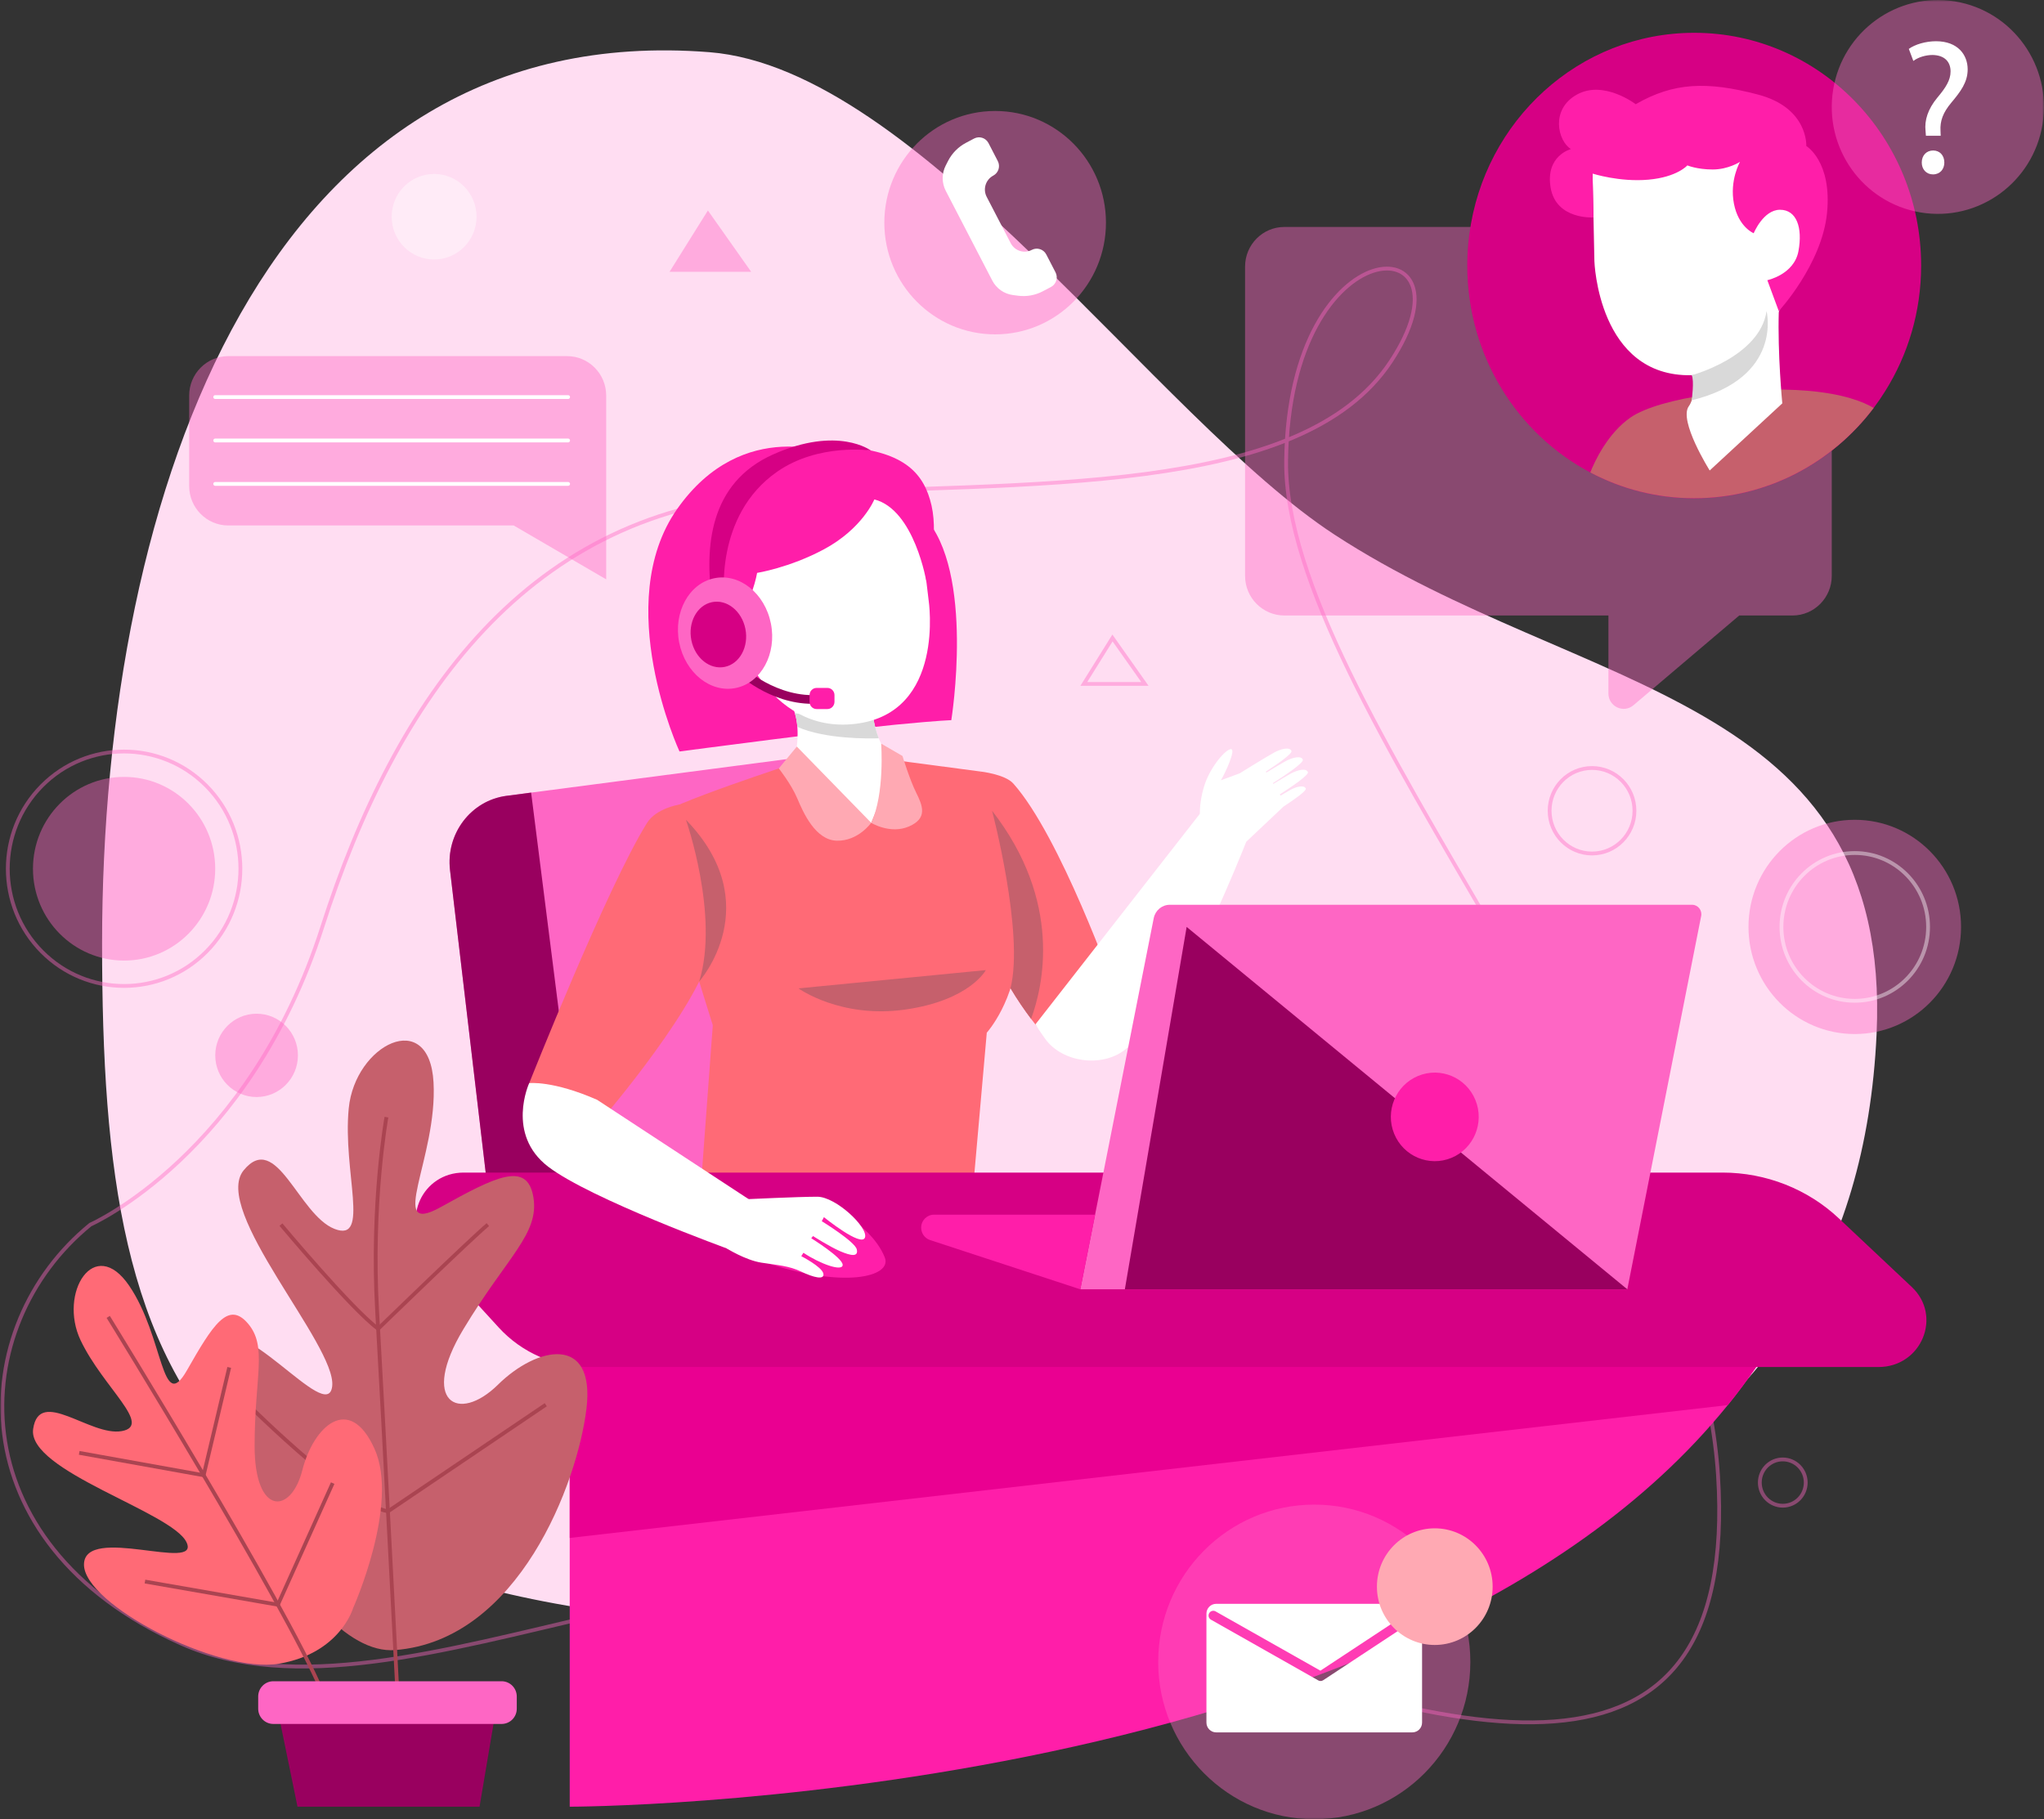 <svg width="537" height="478" viewBox="0 0 537 478" fill="none" xmlns="http://www.w3.org/2000/svg">
<rect x="0" y="0" width="537" height="478" fill="#333333" stroke="none"/>
<g clip-path="url(#clip0_93_10237)">
<mask id="mask0_93_10237" style="mask-type:luminance" maskUnits="userSpaceOnUse" x="0" y="0" width="537" height="478">
<path d="M537 0H0V478H537V0Z" fill="white"/>
</mask>
<g mask="url(#mask0_93_10237)">
<path d="M493.018 271.687C487.533 391.249 382.01 425.287 250.573 427.838C50.15 431.742 26.819 367.556 26.819 247.869C26.819 128.182 70.515 4.603 186.363 13.71C241.402 18.038 303.876 109.993 350.65 140.503C415.269 182.659 497.151 181.871 493.018 271.687Z" fill="#FFDDF2"/>
<path opacity="0.42" d="M23.741 321.761C23.741 321.761 65.489 303.397 84.675 243.541C103.874 183.672 138.66 133.261 204.594 129.883C270.518 126.493 341.826 130.658 365.393 94.982C388.947 59.306 338.6 58.493 337.892 121.089C337.184 183.684 445.686 298.481 451.358 387.622C457.03 476.762 383.772 459.074 292.757 423.235C201.741 387.409 106.728 458.31 47.507 431.791C-11.714 405.259 -9.146 348.543 23.741 321.761Z" stroke="#FE66C4" stroke-miterlimit="10"/>
<path opacity="0.42" d="M32.602 252.385C45.823 252.385 56.541 241.581 56.541 228.255C56.541 214.928 45.823 204.125 32.602 204.125C19.38 204.125 8.662 214.928 8.662 228.255C8.662 241.581 19.38 252.385 32.602 252.385Z" fill="#FE66C4"/>
<path opacity="0.42" d="M54.206 250.032C66.138 238.004 66.138 218.505 54.206 206.478C42.274 194.451 22.929 194.451 10.997 206.478C-0.935 218.505 -0.935 238.004 10.997 250.032C22.929 262.059 42.274 262.059 54.206 250.032Z" stroke="#FE66C4" stroke-miterlimit="10"/>
<path opacity="0.42" d="M487.285 271.687C502.707 271.687 515.209 259.086 515.209 243.541C515.209 227.996 502.707 215.396 487.285 215.396C471.865 215.396 459.362 227.996 459.362 243.541C459.362 259.086 471.865 271.687 487.285 271.687Z" fill="#FE66C4"/>
<path opacity="0.42" d="M292.272 167.623L284.74 179.695H300.787L292.272 167.623Z" stroke="#FE66C4" stroke-miterlimit="10"/>
<path opacity="0.42" d="M185.98 55.303L175.903 71.415H197.348L185.98 55.303Z" fill="#FE66C4"/>
<path opacity="0.42" d="M261.445 87.852C277.524 87.852 290.559 74.713 290.559 58.505C290.559 42.298 277.524 29.159 261.445 29.159C245.365 29.159 232.331 42.298 232.331 58.505C232.331 74.713 245.365 87.852 261.445 87.852Z" fill="#FE66C4"/>
<path d="M260.861 54.878L259.223 51.725C258.168 49.699 258.95 47.197 260.961 46.134C262.325 45.408 262.86 43.707 262.14 42.319L259.695 37.59C258.975 36.214 257.288 35.676 255.909 36.402L253.775 37.528C251.765 38.591 250.126 40.242 249.084 42.269L248.464 43.482C247.384 45.571 247.396 48.06 248.476 50.149L253.056 58.981L256.108 64.873L260.687 73.704C261.767 75.793 263.79 77.219 266.111 77.519L267.451 77.695C269.697 77.995 271.981 77.582 273.992 76.519L276.126 75.393C277.491 74.667 278.024 72.966 277.318 71.578L274.872 66.849C274.152 65.473 272.464 64.935 271.087 65.648C269.077 66.711 266.595 65.923 265.54 63.897L263.902 60.745L260.861 54.878Z" fill="white"/>
<path opacity="0.42" d="M474.403 389.536C474.403 392.888 471.71 395.615 468.372 395.615C465.045 395.615 462.34 392.9 462.34 389.536C462.34 386.17 465.033 383.456 468.372 383.456C471.71 383.468 474.403 386.183 474.403 389.536Z" stroke="#FE66C4" stroke-miterlimit="10"/>
<path opacity="0.42" d="M114.05 68.175C120.206 68.175 125.195 63.146 125.195 56.942C125.195 50.738 120.206 45.709 114.05 45.709C107.896 45.709 102.906 50.738 102.906 56.942C102.906 63.146 107.896 68.175 114.05 68.175Z" fill="white"/>
<path opacity="0.42" d="M418.26 224.252C424.415 224.252 429.405 219.222 429.405 213.019C429.405 206.814 424.415 201.785 418.26 201.785C412.106 201.785 407.116 206.814 407.116 213.019C407.116 219.222 412.106 224.252 418.26 224.252Z" stroke="#FE66C4" stroke-miterlimit="10"/>
<path opacity="0.42" d="M67.412 288.236C73.409 288.236 78.271 283.336 78.271 277.29C78.271 271.246 73.409 266.345 67.412 266.345C61.415 266.345 56.553 271.246 56.553 277.29C56.553 283.336 61.415 288.236 67.412 288.236Z" fill="#FE66C4"/>
<path opacity="0.42" d="M487.286 262.955C497.923 262.955 506.546 254.263 506.546 243.541C506.546 232.819 497.923 224.126 487.286 224.126C476.648 224.126 468.025 232.819 468.025 243.541C468.025 254.263 476.648 262.955 487.286 262.955Z" stroke="white" stroke-miterlimit="10"/>
<path opacity="0.42" d="M470.915 59.631H337.432C331.723 59.631 327.106 64.297 327.106 70.039V151.311C327.106 157.065 331.736 161.718 337.432 161.718H422.565V182.209C422.565 185.636 426.536 187.5 429.143 185.298L456.929 161.718H470.915C476.624 161.718 481.24 157.052 481.24 151.311V70.051C481.24 64.297 476.624 59.631 470.915 59.631Z" fill="#FE66C4"/>
<path d="M504.721 69.776C504.721 81.922 501.258 93.244 495.289 102.751C494.345 104.276 493.328 105.765 492.248 107.191C481.34 121.626 464.276 130.921 445.102 130.921C435.26 130.921 425.978 128.481 417.8 124.141C398.601 113.984 385.484 93.444 385.484 69.776C385.484 67.011 385.657 64.284 386.017 61.608C389.901 31.698 414.883 8.619 445.102 8.619C478.026 8.619 504.721 36.001 504.721 69.776Z" fill="#D60084"/>
<path d="M492.248 107.179C481.339 121.614 464.275 130.909 445.101 130.909C435.26 130.909 425.977 128.469 417.799 124.128C418.916 121.314 422.341 113.846 428.41 109.668C435.98 104.439 458.988 101.299 474.948 102.675C484.367 103.476 489.567 105.59 492.248 107.179Z" fill="#C6606C"/>
<path d="M418.258 38.753L418.879 68.613C418.879 68.613 419.822 99.122 444.444 98.584C469.078 98.046 474.278 60.357 474.278 60.357L470.406 37.49C470.406 37.49 441.614 18.126 418.258 38.753Z" fill="white"/>
<path d="M444.618 91.404C444.618 91.404 446.442 102.95 443.687 106.728C440.931 110.505 449.172 123.615 449.172 123.615L468.246 105.978C468.246 105.978 466.981 93.043 467.328 81.722L444.618 91.404Z" fill="white"/>
<path d="M418.396 45.608C418.396 45.608 425.482 47.885 433.065 47.209C440.648 46.534 443.303 43.457 443.303 43.457C443.303 43.457 445.835 44.532 449.955 44.532C454.075 44.532 457.141 42.519 457.141 42.519C457.141 42.519 454.348 47.347 455.539 53.514C456.732 59.681 460.728 61.282 460.728 61.282C460.728 61.282 463.259 55.115 467.639 55.115C472.02 55.115 473.622 59.806 472.492 65.973C471.363 72.14 464.313 73.616 464.313 73.616L467.317 81.735C467.317 81.735 478.672 69.463 480 55.928C481.328 42.394 474.552 38.366 474.552 38.366C474.552 38.366 475.123 28.308 461.807 24.831C448.491 21.341 439.717 21.616 429.739 27.383C429.739 27.383 421.362 20.953 414.313 24.831C407.265 28.721 409.262 37.027 412.712 39.166C412.712 39.166 405.936 40.905 407.389 49.349C408.853 57.792 418.619 57.129 418.619 57.129L418.396 45.608Z" fill="#FF1EA9"/>
<path d="M444.444 98.585C444.444 98.585 462.352 93.806 464.113 81.735C464.113 81.735 468.556 99.235 444.444 105.177C444.444 105.177 445.163 99.974 444.444 98.585Z" fill="#D9D9D9"/>
<path opacity="0.42" d="M536.621 32.629C539.104 17.316 528.802 2.872 513.609 0.37C498.416 -2.133 484.088 8.252 481.605 23.565C479.122 38.879 489.425 53.322 504.617 55.825C519.81 58.327 534.138 47.942 536.621 32.629Z" fill="#FE66C4"/>
<path d="M505.976 35.664L505.877 34.363C505.578 31.648 506.472 28.683 508.967 25.669C511.213 23.004 512.454 21.04 512.454 18.776C512.454 16.212 510.853 14.498 507.713 14.448C505.913 14.448 503.928 15.049 502.675 16.012L501.484 12.847C503.134 11.646 505.976 10.833 508.619 10.833C514.352 10.833 516.946 14.398 516.946 18.226C516.946 21.641 515.048 24.105 512.652 26.97C510.456 29.584 509.662 31.798 509.811 34.363L509.86 35.664H505.976ZM504.884 42.706C504.884 40.842 506.125 39.541 507.874 39.541C509.624 39.541 510.816 40.842 510.816 42.706C510.816 44.47 509.674 45.821 507.825 45.821C506.075 45.821 504.884 44.47 504.884 42.706Z" fill="white"/>
<path d="M461.718 358.462C461.631 358.75 461.519 358.988 461.383 359.176C459.025 362.615 456.543 365.955 453.924 369.183H453.912C368.728 474.697 149.677 474.697 149.677 474.697V348.768H461.383C461.383 348.768 462.586 355.622 461.718 358.462Z" fill="#FF1EA9"/>
<path d="M461.718 358.462C461.631 358.751 461.519 358.988 461.383 359.176C459.025 362.615 456.543 365.956 453.924 369.183H453.912L149.677 404.083V358.462H461.718Z" fill="#EA0091"/>
<path d="M292.754 259.69L277.676 275.802C277.676 275.802 274.586 272.599 270.888 267.696C269.125 265.344 267.227 262.605 265.477 259.641C263.181 255.762 261.121 251.509 259.942 247.243C255.971 232.92 257.597 202.711 257.597 202.711C257.597 202.711 264.025 203.411 266.222 205.876C278.595 219.761 292.754 259.69 292.754 259.69Z" fill="#FF6A76"/>
<path d="M236.076 312.317H128.108L118.242 228.63C117.112 219.048 123.739 210.329 133.059 209.103L139.55 208.253L222.052 197.445L236.076 312.317Z" fill="#FE66C4"/>
<path d="M209.717 200.221C209.717 200.221 174.584 211.605 172.673 214.544C170.774 217.472 187.267 269.372 187.267 269.372L184.09 312.329H255.635L259.246 271.336C259.246 271.336 266.903 262.867 267.375 248.87C267.846 234.872 257.596 202.711 257.596 202.711L232.638 199.408L209.717 200.221Z" fill="#FF6A76"/>
<path d="M219.769 119.6C219.769 119.6 195.284 108.98 177.897 133.748C160.51 158.516 178.518 197.445 178.518 197.445C178.518 197.445 222.884 191.603 235.157 190.414C247.431 189.226 249.925 189.226 249.925 189.226C249.925 189.226 256.255 150.11 242.752 135.725C229.238 121.351 219.769 119.6 219.769 119.6Z" fill="#FF1EA9"/>
<path d="M228.878 216.195L208.203 201.91C208.203 201.91 209.903 196.444 209.481 190.977C209.382 189.764 209.183 188.551 208.835 187.4C208.662 186.824 208.45 186.261 208.203 185.711L228.878 184.673C228.878 184.673 229.015 186.362 229.4 188.538C229.709 190.24 230.168 192.241 230.864 193.98C231.359 195.268 231.98 196.406 232.75 197.194C235.914 200.435 228.878 216.195 228.878 216.195Z" fill="white"/>
<path d="M230.865 193.98C228.208 194.067 216.804 194.242 209.482 190.977C209.383 189.764 209.184 188.551 208.836 187.4C208.836 187.4 222.773 189.113 229.4 188.538C229.71 190.239 230.169 192.241 230.865 193.98Z" fill="#D9D9D9"/>
<path d="M240.52 128.995L243.97 157.715C243.97 157.715 248.488 187.312 224.797 190.177C201.106 193.054 193.138 165.446 193.138 165.446L190.333 134.961C190.321 134.961 215.315 112.432 240.52 128.995Z" fill="white"/>
<path d="M229.711 131.221C229.711 131.221 226.609 138.901 216.42 144.355C207.385 149.184 198.909 150.522 198.909 150.522C198.909 150.522 197.543 158.616 192.977 163.682C192.977 163.682 185.06 148.546 188.298 135.511C191.525 122.477 208.217 116.185 222.873 117.511C237.517 118.837 242.791 124.254 244.74 132.859C246.688 141.466 243.437 153.099 243.437 153.099C243.437 153.099 240.297 133.911 229.711 131.221Z" fill="#FF1EA9"/>
<path d="M190.32 157.353C190.32 157.353 187.503 135.511 204.207 123.916C215.09 116.36 228.792 118.374 228.792 118.374C228.792 118.374 220.154 111.819 203.14 119.387C186.126 126.956 185.257 144.068 186.982 157.353H190.32Z" fill="#D60084"/>
<path d="M152.73 312.316H128.096L118.229 228.63C117.1 219.048 123.727 210.329 133.048 209.103L139.538 208.252L152.73 312.316Z" fill="#99005F"/>
<path d="M213.441 184.923C202.135 184.923 193.746 176.992 193.374 176.629L194.888 174.966C194.975 175.053 204.146 183.684 215.613 182.533L215.824 184.797C215.017 184.886 214.223 184.923 213.441 184.923Z" fill="#99005F"/>
<path d="M493.525 359.176H154.765C145.705 359.176 137.068 355.41 131.049 348.818L112.446 328.478C105.224 320.585 110.97 308.088 121.816 308.088H452.522C463.952 308.088 474.934 312.416 483.15 320.16L502.25 338.135C510.378 345.778 504.818 359.176 493.525 359.176Z" fill="#D60084"/>
<path d="M339.045 207.515C338.436 207.852 337.481 208.415 336.438 209.04L336.24 208.715C339.342 206.726 343.921 203.611 343.612 202.861C343.14 201.723 340.819 202.323 339.094 203.261C338.101 203.811 336.29 204.9 334.54 205.963L334.416 205.763C337.493 203.799 342.618 200.384 342.283 199.584C341.812 198.445 339.492 199.046 337.766 199.984C336.675 200.584 334.602 201.835 332.703 202.986L332.554 202.749C335.607 200.759 339.578 198.008 339.293 197.307C338.821 196.169 336.501 196.769 334.776 197.707C332.442 198.983 325.678 203.198 325.678 203.198L320.752 205.013C321.82 203.273 324.81 196.832 323.408 196.832C322.005 196.832 318.159 201.323 316.557 205.951C315.366 209.416 315.217 212.505 315.217 213.832L272.017 269.16C272.017 269.16 273.035 270.773 274.586 272.937C279.066 279.179 289.503 280.555 295.535 275.815C300.3 272.061 304.048 267.108 307.733 262.042C314.671 252.51 325.008 227.203 327.428 221.149L337.208 211.918C339.889 210.167 343.301 207.802 343.053 207.177C342.631 206.164 340.571 206.689 339.045 207.515Z" fill="white"/>
<path d="M225.404 321.548C225.404 321.548 230.454 325.301 232.453 330.392C234.45 335.483 221.681 338.761 200.372 331.468C184.872 326.164 211.045 309.877 225.404 321.548Z" fill="#FF1EA9"/>
<path d="M217.387 186.299H214.532C213.514 186.299 212.684 185.448 212.684 184.41V182.634C212.684 181.595 213.514 180.745 214.532 180.745H217.387C218.404 180.745 219.236 181.595 219.236 182.634V183.522V184.41C219.224 185.448 218.404 186.299 217.387 186.299Z" fill="#FF1EA9"/>
<path d="M202.533 163.832C204.109 171.788 200.001 179.369 193.349 180.757C186.698 182.145 180.033 176.817 178.444 168.861C176.868 160.905 180.976 153.324 187.628 151.936C194.279 150.548 200.956 155.877 202.533 163.832Z" fill="#FE66C4"/>
<path d="M195.83 165.234C196.761 169.925 194.341 174.403 190.419 175.216C186.497 176.028 182.564 172.889 181.633 168.198C180.702 163.507 183.122 159.029 187.044 158.215C190.966 157.39 194.9 160.543 195.83 165.234Z" fill="#D60084"/>
<path d="M178.456 211.405C178.456 211.405 172.425 212.318 169.968 216.246C159.469 233.083 139.042 284.584 139.042 284.584L158.749 293.365C158.749 293.365 184.662 263.105 187.044 248.707C189.426 234.309 178.456 211.405 178.456 211.405Z" fill="#FF6A76"/>
<path d="M156.886 288.974L197.332 315.493L191.623 328.265C191.623 328.265 155.224 315.08 144.03 306.55C132.848 298.006 139.029 284.584 139.029 284.584C139.029 284.584 145.233 283.846 156.886 288.974Z" fill="white"/>
<path d="M196.154 315.081C196.154 315.081 209.793 314.431 214.707 314.431C219.622 314.431 228.185 322.561 227.241 325.163C226.286 327.765 216.456 319.796 216.456 319.796L215.898 320.86C215.898 320.86 224.623 326.226 225.094 328.265C225.566 330.304 223.593 329.979 220.738 328.753C217.884 327.527 213.603 324.763 213.603 324.763L213.131 325.338C213.131 325.338 221.384 330.467 221.384 332.331C221.384 334.208 215.439 332.081 211.071 329.153L210.513 330.054C210.513 330.054 215.911 332.819 216.308 334.607C216.705 336.397 213.764 335.671 210.513 334.12C207.261 332.568 204.245 332.406 200.039 331.755C195.831 331.105 190.842 327.965 190.842 327.965L196.154 315.081Z" fill="white"/>
<path d="M446.926 240.701L427.529 338.76H283.819L303.104 241.264C303.514 239.2 305.277 237.724 307.324 237.724H444.555C446.082 237.724 447.236 239.162 446.926 240.701Z" fill="#FE66C4"/>
<path d="M283.818 338.76L244.341 325.814C242.951 325.351 242.008 324.05 242.008 322.561C242.008 320.672 243.522 319.146 245.396 319.146H287.714L283.818 338.76Z" fill="#FF1EA9"/>
<path d="M180.206 215.382C180.206 215.382 189.042 240.576 183.693 257.877C183.693 257.877 201.762 237.637 180.206 215.382Z" fill="#C6606C"/>
<path d="M270.886 267.696C269.125 265.344 267.225 262.605 265.476 259.64C269.125 245.192 260.636 213.019 260.636 213.019C279.238 236.923 274.051 259.127 270.886 267.696Z" fill="#C6606C"/>
<path d="M311.755 243.541L427.529 338.76H295.521L311.755 243.541Z" fill="#99005F"/>
<path d="M381.338 304.214C387.233 301.769 390.046 294.97 387.62 289.028C385.195 283.086 378.45 280.251 372.555 282.696C366.66 285.14 363.848 291.939 366.273 297.881C368.699 303.823 375.443 306.658 381.338 304.214Z" fill="#FF1EA9"/>
<path d="M209.346 196.156L228.879 216.183C228.879 216.183 225.492 221.012 219.857 220.887C214.223 220.749 211.046 213.531 209.458 209.766C207.857 206.001 204.605 201.898 204.605 201.898L209.346 196.156Z" fill="#FFA9B3"/>
<path d="M228.878 216.196C228.878 216.196 233.917 219.286 238.831 217.134C243.746 214.995 242.418 211.718 240.693 208.253C238.968 204.8 237.107 198.633 237.107 198.633L231.497 195.38C231.497 195.38 232.49 208.553 228.878 216.196Z" fill="#FFA9B3"/>
<path d="M258.998 254.887L209.779 259.69C209.779 259.69 220.812 267.671 237.802 265.257C254.791 262.843 258.998 254.887 258.998 254.887Z" fill="#C6606C"/>
<path opacity="0.42" d="M148.982 93.568H59.977C54.306 93.568 49.701 98.21 49.701 103.926V127.706C49.701 133.423 54.306 138.064 59.977 138.064H134.959L159.258 152.224V138.064V131.221V103.926C159.258 98.21 154.654 93.568 148.982 93.568Z" fill="#FE66C4"/>
<path d="M56.539 104.327H149.255" stroke="white" stroke-miterlimit="10" stroke-linecap="round" stroke-linejoin="round"/>
<path d="M56.539 115.734H149.255" stroke="white" stroke-miterlimit="10" stroke-linecap="round" stroke-linejoin="round"/>
<path d="M56.539 127.144H149.255" stroke="white" stroke-miterlimit="10" stroke-linecap="round" stroke-linejoin="round"/>
<path d="M154.083 370.083C156.417 350.67 141.214 353.584 130.814 363.829C120.415 374.074 110.226 368.357 121.755 349.218C133.284 330.079 141.723 324.2 140.134 314.568C138.533 304.936 130.206 309.151 115.786 317.158C101.365 325.164 114.992 304.248 113.899 284.408C112.807 264.569 93.261 274.476 91.623 291.189C89.985 307.888 97.382 326.59 87.888 322.886C78.406 319.171 72.66 296.992 64.035 307.463C55.41 317.933 88.384 353.447 87.279 364.166C86.175 374.887 62.447 342.213 55.633 352.971C48.82 363.729 78.307 435.557 103.834 433.543C136.263 430.99 151.75 389.498 154.083 370.083Z" fill="#C6606C"/>
<path d="M101.525 293.527C101.525 293.527 97.455 315.994 99.081 344.478C100.707 372.973 104.405 444.65 104.405 444.65" stroke="#AA4451" stroke-miterlimit="10"/>
<path d="M73.814 321.76C73.814 321.76 92.554 344.177 99.355 349.118C99.355 349.118 123.555 325.613 128.171 321.76" stroke="#AA4451" stroke-miterlimit="10"/>
<path d="M62.745 366.631C62.745 366.631 90.917 395.202 101.937 397.091L143.386 369.083" stroke="#AA4451" stroke-miterlimit="10"/>
<path d="M92.765 422.522C92.765 422.522 104.977 395.302 98.4 380.679C91.822 366.056 82.39 374.637 79.424 386.296C76.458 397.954 66.89 398.317 66.89 379.94C66.89 361.565 70.328 353.797 65.128 347.729C59.928 341.663 55.87 348.192 49.131 360.013C42.392 371.835 43.112 351.295 33.953 337.835C24.795 324.375 15.276 339.736 21.183 352.171C27.103 364.592 40.208 374.537 31.98 376.013C23.752 377.489 10.337 364.379 8.711 375.437C7.085 386.496 45.259 397.241 49.007 405.234C52.767 413.228 22.3 400.506 22.064 410.988C21.829 421.471 57.285 439.86 73.343 437.12C89.402 434.38 92.765 422.522 92.765 422.522Z" fill="#FF6A76"/>
<path d="M28.431 346.003C28.431 346.003 74.907 421.271 84.686 444.65" stroke="#AA4451" stroke-miterlimit="10"/>
<path d="M20.811 381.73L53.499 387.609L60.225 359.275" stroke="#AA4451" stroke-miterlimit="10"/>
<path d="M38.086 415.542L73.008 421.634L87.404 389.673" stroke="#AA4451" stroke-miterlimit="10"/>
<path d="M72.002 444.65H131.062L125.986 474.697H78.157L72.002 444.65Z" fill="#99005F"/>
<path d="M131.782 452.957H71.816C69.607 452.957 67.832 451.155 67.832 448.941V445.752C67.832 443.525 69.619 441.736 71.816 441.736H131.782C133.991 441.736 135.766 443.537 135.766 445.752V448.941C135.778 451.155 133.991 452.957 131.782 452.957Z" fill="#FE66C4"/>
<path opacity="0.42" d="M345.287 477.988C367.932 477.988 386.289 459.483 386.289 436.658C386.289 413.831 367.932 395.327 345.287 395.327C322.641 395.327 304.283 413.831 304.283 436.658C304.283 459.483 322.641 477.988 345.287 477.988Z" fill="#FE66C4"/>
<path d="M371.05 421.396H319.511C318.096 421.396 316.954 422.547 316.954 423.973V452.594C316.954 454.02 318.096 455.171 319.511 455.171H371.05C372.465 455.171 373.607 454.02 373.607 452.594V423.973C373.607 422.547 372.465 421.396 371.05 421.396ZM371.82 425.524L347.62 441.474C347.409 441.611 347.173 441.673 346.938 441.673C346.726 441.673 346.515 441.624 346.329 441.511L318.146 425.561C317.55 425.223 317.339 424.461 317.674 423.86C318.009 423.26 318.766 423.047 319.362 423.385L346.9 438.959L370.467 423.423C371.038 423.047 371.808 423.21 372.179 423.785C372.552 424.373 372.39 425.148 371.82 425.524Z" fill="white"/>
<path d="M376.946 432.204C385.342 432.204 392.148 425.343 392.148 416.88C392.148 408.418 385.342 401.556 376.946 401.556C368.55 401.556 361.743 408.418 361.743 416.88C361.743 425.343 368.55 432.204 376.946 432.204Z" fill="#FFA9B3"/>
</g>
</g>
<defs>
<clipPath id="clip0_93_10237">
<rect width="537" height="478" fill="white"/>
</clipPath>
</defs>
</svg>
